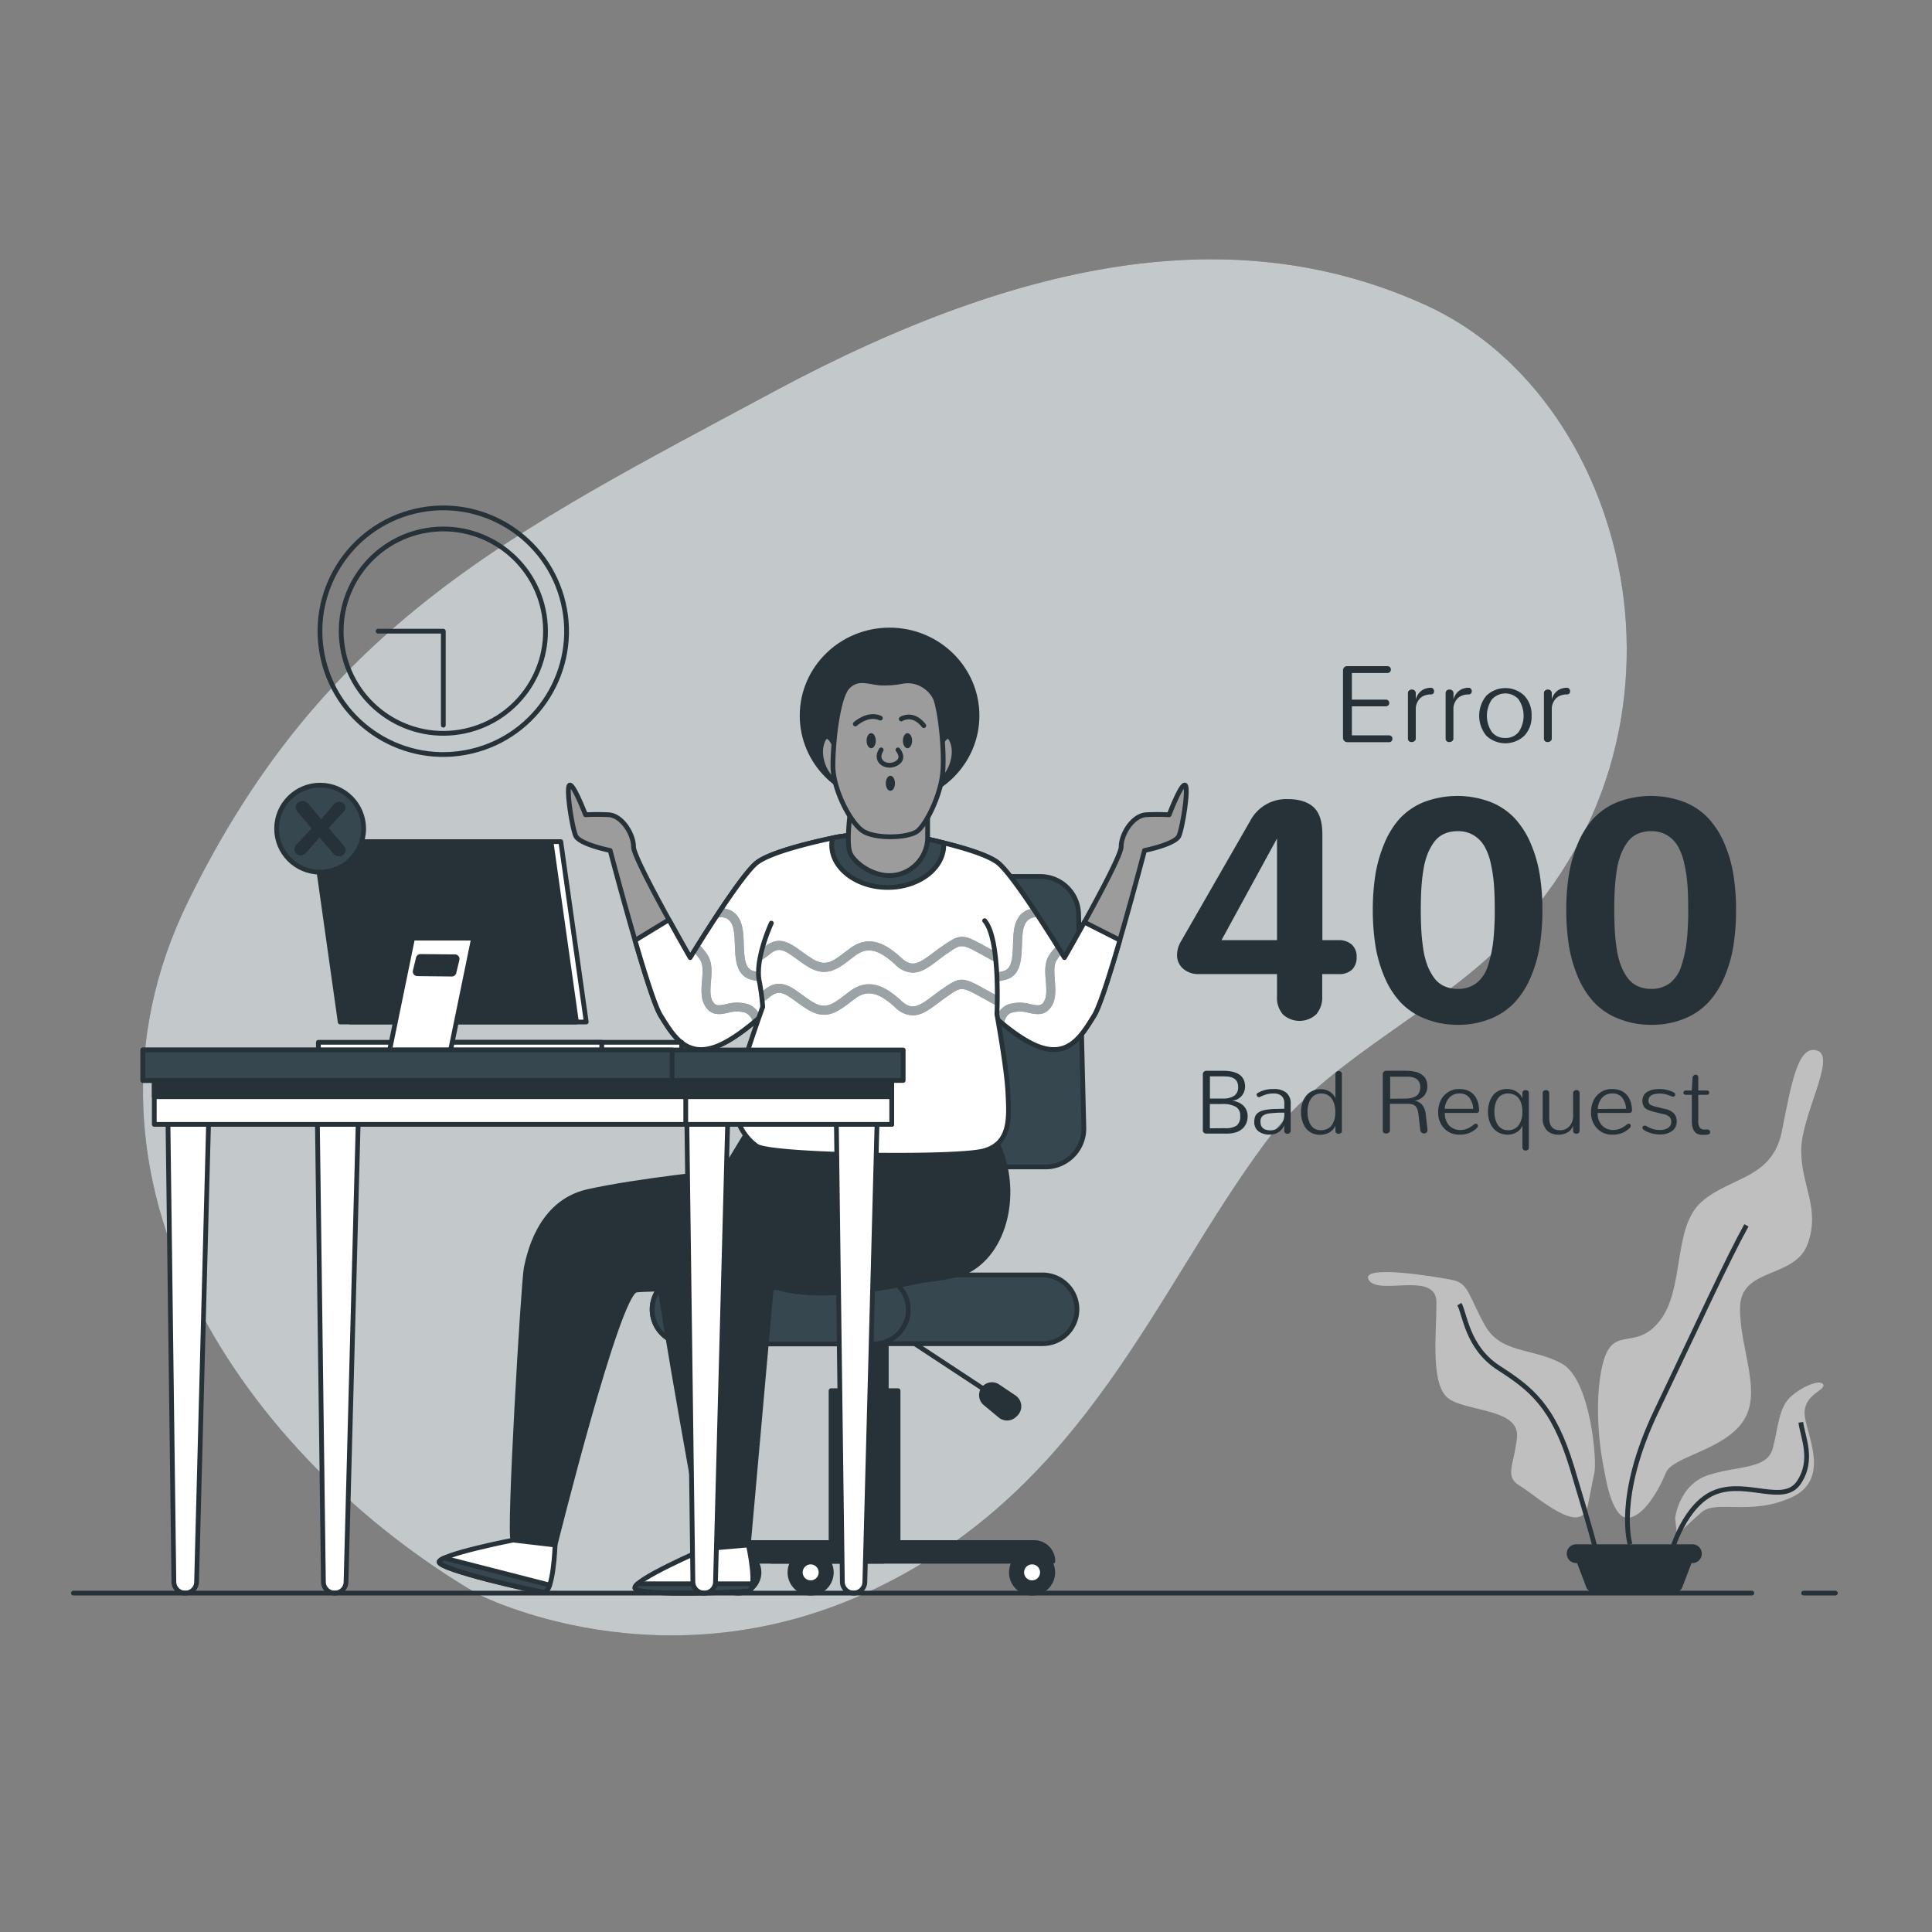<svg xmlns="http://www.w3.org/2000/svg" xmlns:xlink="http://www.w3.org/1999/xlink" viewBox="0 0 500 500"><rect x="0" y="0" width="500" height="500" fill="#808080" stroke="none"/><defs><clipPath id="clip-path--inject-2"><path d="M280.64,238.66c-2.81,5.1-5.16,9.17-5.16,9.17s-12.75-21-17.21-24.54-21-6.69-21-6.69a66,66,0,0,0-20.43,0s-16.57,3.18-21,6.69-17.22,24.54-17.22,24.54-2.54-4.41-5.5-9.8l-8.77,5.34c2.56,8.79,5.23,17.22,6.62,19.44,3.19,5.1,6.7,11.48,15.3,7.65s19.45-16.25,19.45-16.25l18.19.28v0l1.37,0,1.15,0v0l22-.28s10.84,12.43,19.44,16.25,12.12-2.55,15.3-7.65c1.4-2.23,4.08-10.69,6.65-19.51Z" style="fill:#fff;stroke:#263238;stroke-linecap:round;stroke-linejoin:round;stroke-width:1.232px"></path></clipPath><clipPath id="clip-path-2--inject-2"><path d="M199.62,238.91s-4.14,8.92-3.18,14.66a60.69,60.69,0,0,1,.95,7s-6,16.58-7,22.63a13.69,13.69,0,0,0,5.42,13.39c3.51,2.55,51.32,3.19,58.65,1.28s6.69-8.93,6.37-15.3S258,262.5,258,262.5s1-19.45-3.18-24.23" style="fill:#fff;stroke:#263238;stroke-linecap:round;stroke-linejoin:round;stroke-width:1.232px"></path></clipPath></defs><g id="background-simple--inject-2"><path d="M123.64,412.55s48,24.93,102.79-1.35S299,334,327.48,295.7c14.9-20,39.28-31.2,57.87-48.06,59.46-53.88,38-144-16.39-168.69-47.09-21.4-101.49-13.73-168.9,22.5s-116,59.61-151.37,131.81S64,377.62,123.64,412.55Z" style="fill:#37474F"></path><path d="M123.64,412.55s48,24.93,102.79-1.35S299,334,327.48,295.7c14.9-20,39.28-31.2,57.87-48.06,59.46-53.88,38-144-16.39-168.69-47.09-21.4-101.49-13.73-168.9,22.5s-116,59.61-151.37,131.81S64,377.62,123.64,412.55Z" style="fill:#fff;opacity:0.7"></path></g><g id="Plants--inject-2"><path d="M415.3,381.13S412,367,414.46,354.45s8.34-4.17,15-12.51,3.34-24.18,10.84-30.85,18.35-5.84,20.85-18.35,4.17-22.51,9.17-20.84-4.17,16.67-4.17,25.85,5,15,1.67,24.18-17.51,5.84-17.51,16.68,5.84,21.67.83,29.18-18.34,9.17-20,13.34-5.84,11.67-10,11.67S415.3,381.13,415.3,381.13Z" style="fill:#bfbfbf"></path><path d="M412.58,381.28c.84-2.5-.83-24.18-8.33-28.35s-15.85-2.5-20-10-4.17-10.84-8.33-11.67-24.19-4.17-21.68,0,17.51-2.5,17.51,5.83-1.67,21.68,3.33,25,18.35,2.5,17.51,10-3.33,10,.84,12.5,15.84,13.35,17.51,5Z" style="fill:#bfbfbf"></path><path d="M421.86,399.66s-3.88-12.13,6.8-34.47,18.45-39.33,23.31-48.07" style="fill:none;stroke:#263238;stroke-miterlimit:10;stroke-width:1.232px"></path><path d="M413.12,401.61s-1.45-5.83-6.31-21.85-10.68-20.4-18.94-25.74-8.74-14.08-10.19-16.51" style="fill:none;stroke:#263238;stroke-miterlimit:10;stroke-width:1.232px"></path><path d="M433.52,392.87s1-8.74,8.74-11.17,15.05-1.46,16.51-6.8,1.45-10.68,4.85-13.6,7.77-4.37,8.26-2.91-4.86,2.43-4.86,7.28,7.28,17-3.4,21.86-19.42.48-23.3,3.88-6.32,5.83-6.32,5.83Z" style="fill:#bfbfbf"></path><path d="M432.55,401.61S436,389,444.2,386.07s17.48,3.4,21.36-2.43,1-11.65.49-15.54" style="fill:none;stroke:#263238;stroke-miterlimit:10;stroke-width:1.232px"></path><path d="M438,399.66H407.9a2.42,2.42,0,0,0-2.42,2.43h0a2.42,2.42,0,0,0,2.42,2.43h.25l2.34,6.15a2.52,2.52,0,0,0,2.35,1.62h20.23a2.52,2.52,0,0,0,2.35-1.62l2.35-6.15H438a2.43,2.43,0,0,0,2.43-2.43h0A2.43,2.43,0,0,0,438,399.66Z" style="fill:#263238"></path></g><g id="Text--inject-2"><path d="M311.57,293.16a.78.78,0,0,1-.28-.63V278a.8.8,0,0,1,.28-.62.88.88,0,0,1,.65-.26h4.35q5.65,0,5.65,4.1a3.65,3.65,0,0,1-3.45,3.66v0a4.87,4.87,0,0,1,3,1.24,3.77,3.77,0,0,1,1.11,2.86,4.22,4.22,0,0,1-.31,1.63,4.08,4.08,0,0,1-.93,1.4,4.27,4.27,0,0,1-1.68,1,7.47,7.47,0,0,1-2.42.36h-5.33A.91.91,0,0,1,311.57,293.16Zm4.86-8.86a5.06,5.06,0,0,0,3-.73,2.64,2.64,0,0,0,1-2.31,3,3,0,0,0-.22-1.16,2,2,0,0,0-.56-.78,2.62,2.62,0,0,0-.86-.47,4.94,4.94,0,0,0-1-.24c-.34,0-.72-.05-1.15-.05h-3.51v5.74Zm.67,7.67a5,5,0,0,0,2.95-.68,2.93,2.93,0,0,0,.91-2.48,2.56,2.56,0,0,0-1.14-2.38,6.89,6.89,0,0,0-3.53-.71h-3.18V292Z" style="fill:#263238"></path><path d="M325.72,292.8a2.88,2.88,0,0,1-1.11-2.44,4.17,4.17,0,0,1,.16-1.25,2.09,2.09,0,0,1,.55-.9,2.9,2.9,0,0,1,.95-.62,6.36,6.36,0,0,1,1.48-.39,16.7,16.7,0,0,1,2-.2c.72,0,1.59-.05,2.63-.05v-1.44a2.33,2.33,0,0,0-.73-1.9,3,3,0,0,0-2-.62,7.19,7.19,0,0,0-1.86.22,12,12,0,0,0-1.71.67.5.5,0,0,1-.25.07.6.6,0,0,1-.43-.2.69.69,0,0,1-.19-.45.45.45,0,0,1,.22-.4,7.88,7.88,0,0,1,4.25-1.06,4.88,4.88,0,0,1,3.2.94,3.51,3.51,0,0,1,1.15,2.89v7a.66.66,0,0,1-.27.55,1,1,0,0,1-.61.2.8.8,0,0,1-.55-.19.63.63,0,0,1-.23-.52v-1.52a3.86,3.86,0,0,1-3.72,2.44A4.68,4.68,0,0,1,325.72,292.8Zm5.61-1.46a4.39,4.39,0,0,0,1.05-3v-.38a28.07,28.07,0,0,0-3.86.19,3.43,3.43,0,0,0-1.79.68,1.93,1.93,0,0,0-.52,1.48c0,1.49.88,2.23,2.65,2.23A3.21,3.21,0,0,0,331.33,291.34Z" style="fill:#263238"></path><path d="M339.4,293.17a4.12,4.12,0,0,1-1.54-1.32A6.07,6.07,0,0,1,337,290a8.3,8.3,0,0,1-.3-2.27,7.27,7.27,0,0,1,.33-2.22,6.05,6.05,0,0,1,.95-1.86,4.47,4.47,0,0,1,1.61-1.29,5,5,0,0,1,2.19-.48,4.36,4.36,0,0,1,2.32.62,3.66,3.66,0,0,1,1.51,1.74v-6.27a.67.67,0,0,1,.25-.57.87.87,0,0,1,.59-.21.89.89,0,0,1,.59.21.69.69,0,0,1,.24.57v14.7a.64.64,0,0,1-.24.54.89.89,0,0,1-.58.2.81.81,0,0,1-.65-.22.75.75,0,0,1-.2-.52v-1.36a3.88,3.88,0,0,1-1.61,1.78,4.87,4.87,0,0,1-2.41.6A4.78,4.78,0,0,1,339.4,293.17Zm4.18-1.05a2.9,2.9,0,0,0,1.19-1.08,5.34,5.34,0,0,0,.62-1.52,8,8,0,0,0,.19-1.83,6.89,6.89,0,0,0-.21-1.73,5.35,5.35,0,0,0-.63-1.49,3.22,3.22,0,0,0-1.15-1.08,3.39,3.39,0,0,0-1.68-.4,3.25,3.25,0,0,0-1.38.29,3,3,0,0,0-1,.75,4.4,4.4,0,0,0-.66,1.1,7,7,0,0,0-.38,1.29,8.39,8.39,0,0,0-.11,1.35,7.93,7.93,0,0,0,.17,1.64,5.86,5.86,0,0,0,.54,1.5,2.81,2.81,0,0,0,1.05,1.14,3.1,3.1,0,0,0,1.62.45A4.2,4.2,0,0,0,343.58,292.12Z" style="fill:#263238"></path><path d="M358.13,293.19a.81.81,0,0,1-.27-.64V278a.86.86,0,0,1,.27-.63.89.89,0,0,1,.65-.26h4.85c.5,0,1,0,1.39.06a11.35,11.35,0,0,1,1.32.22,4,4,0,0,1,1.21.46,4.22,4.22,0,0,1,.95.73,2.71,2.71,0,0,1,.66,1.09,4.63,4.63,0,0,1,.23,1.5,3.59,3.59,0,0,1-.82,2.38,4.14,4.14,0,0,1-2.45,1.33v0a3.22,3.22,0,0,1,2,1.13,4.71,4.71,0,0,1,.87,2.4l.44,3.91a.56.56,0,0,1,0,.07v.06a.85.85,0,0,1-.24.64.8.8,0,0,1-.6.24,1.11,1.11,0,0,1-.68-.22.9.9,0,0,1-.34-.63l-.38-3.3c-.06-.52-.12-1-.18-1.3a4.84,4.84,0,0,0-.26-.93,2.42,2.42,0,0,0-.38-.65,2,2,0,0,0-.58-.38,2.79,2.79,0,0,0-.78-.2,7.85,7.85,0,0,0-1.07-.06h-4.23v6.81a.76.76,0,0,1-.28.64,1,1,0,0,1-.66.22A.94.94,0,0,1,358.13,293.19Zm5.45-8.87a8.41,8.41,0,0,0,1.51-.13,4.56,4.56,0,0,0,1.25-.45,2.13,2.13,0,0,0,.9-.93,3.26,3.26,0,0,0,.32-1.5,2.7,2.7,0,0,0-.25-1.21,2.22,2.22,0,0,0-.62-.8,2.92,2.92,0,0,0-.92-.44,5.36,5.36,0,0,0-1-.21c-.3,0-.65,0-1,0h-4v5.71Z" style="fill:#263238"></path><path d="M377.67,293.65a5.24,5.24,0,0,1-3.9-1.6,5.84,5.84,0,0,1-1.57-4.27,6.74,6.74,0,0,1,.63-2.94,5.27,5.27,0,0,1,1.89-2.17,5.1,5.1,0,0,1,2.92-.83,6.2,6.2,0,0,1,1.95.29,4.17,4.17,0,0,1,1.44.81,4.49,4.49,0,0,1,1,1.23,6.08,6.08,0,0,1,.57,1.52,9.22,9.22,0,0,1,.2,1.72.56.56,0,0,1-.19.44.79.79,0,0,1-.54.17h-8.14a4.41,4.41,0,0,0,1.11,3.25,3.87,3.87,0,0,0,2.79,1.17,4.79,4.79,0,0,0,2-.39,7.54,7.54,0,0,0,1.69-1.07.7.7,0,0,1,.44-.17.5.5,0,0,1,.37.16.54.54,0,0,1,.15.39.8.8,0,0,1-.27.57,6.59,6.59,0,0,1-1.85,1.24,6.31,6.31,0,0,1-2.63.48Zm3.59-6.69a5,5,0,0,0-1-2.87,3,3,0,0,0-2.52-1.1,3.45,3.45,0,0,0-2.72,1.15,4.74,4.74,0,0,0-1.12,2.82Z" style="fill:#263238"></path><path d="M394.28,297.54A.7.7,0,0,1,394,297V291.3a3.64,3.64,0,0,1-1.51,1.73,4.38,4.38,0,0,1-2.32.62,4.89,4.89,0,0,1-2.19-.48,4.47,4.47,0,0,1-1.61-1.29,6.11,6.11,0,0,1-.95-1.85,7.37,7.37,0,0,1-.34-2.22,8.38,8.38,0,0,1,.3-2.28,6.32,6.32,0,0,1,.89-1.89,4,4,0,0,1,1.54-1.32,4.78,4.78,0,0,1,2.17-.48,4.71,4.71,0,0,1,2.4.61,3.9,3.9,0,0,1,1.62,1.78v-1.35a.79.79,0,0,1,.19-.54.87.87,0,0,1,.66-.22.89.89,0,0,1,.58.2.67.67,0,0,1,.24.56V297a.7.7,0,0,1-.25.57,1,1,0,0,1-1.17,0ZM392,292.1a3.07,3.07,0,0,0,1.15-1.08,5.37,5.37,0,0,0,.64-1.49,6.89,6.89,0,0,0,.21-1.73,8.57,8.57,0,0,0-.19-1.83,5.17,5.17,0,0,0-.62-1.51,2.87,2.87,0,0,0-1.2-1.08,4,4,0,0,0-1.83-.39,3.12,3.12,0,0,0-1.35.31,2.76,2.76,0,0,0-1,.77,4,4,0,0,0-.62,1.09,5.93,5.93,0,0,0-.35,1.26,9.15,9.15,0,0,0-.09,1.3,7.38,7.38,0,0,0,.11,1.35,6.12,6.12,0,0,0,.38,1.29,3.88,3.88,0,0,0,.66,1.1,3,3,0,0,0,1,.75,3.1,3.1,0,0,0,1.38.29A3.36,3.36,0,0,0,392,292.1Z" style="fill:#263238"></path><path d="M400.35,292.56a4.58,4.58,0,0,1-1.1-3.36v-6.31a.72.72,0,0,1,.25-.58,1,1,0,0,1,1.18,0,.69.69,0,0,1,.25.58v6.33q0,3.28,2.78,3.28a3.2,3.2,0,0,0,2.35-.91,3.88,3.88,0,0,0,1.06-2.58v-6.12a.68.68,0,0,1,.26-.57.93.93,0,0,1,.59-.21.92.92,0,0,1,.59.2.71.71,0,0,1,.24.58v9.74a.73.73,0,0,1-.25.58.91.91,0,0,1-.6.2.87.87,0,0,1-.58-.2.66.66,0,0,1-.25-.56v-1.34a3.17,3.17,0,0,1-1.41,1.73,4.4,4.4,0,0,1-2.33.61A4.06,4.06,0,0,1,400.35,292.56Z" style="fill:#263238"></path><path d="M417.23,293.65a5.24,5.24,0,0,1-3.9-1.6,5.84,5.84,0,0,1-1.57-4.27,6.74,6.74,0,0,1,.63-2.94,5.25,5.25,0,0,1,1.88-2.17,5.16,5.16,0,0,1,2.93-.83,6.24,6.24,0,0,1,1.95.29,4.17,4.17,0,0,1,1.44.81,4.69,4.69,0,0,1,1,1.23,6.08,6.08,0,0,1,.57,1.52,9.22,9.22,0,0,1,.2,1.72.6.6,0,0,1-.19.44.81.81,0,0,1-.54.17h-8.14a4.41,4.41,0,0,0,1.11,3.25,3.83,3.83,0,0,0,2.79,1.17,4.82,4.82,0,0,0,2-.39,7.54,7.54,0,0,0,1.69-1.07.69.69,0,0,1,.43-.17.51.51,0,0,1,.38.16.54.54,0,0,1,.15.39.8.8,0,0,1-.27.57,6.74,6.74,0,0,1-1.85,1.24,6.34,6.34,0,0,1-2.63.48Zm3.59-6.69a5,5,0,0,0-1-2.87,3,3,0,0,0-2.52-1.1,3.44,3.44,0,0,0-2.72,1.15A4.68,4.68,0,0,0,413.5,287Z" style="fill:#263238"></path><path d="M431.61,282.13a7.24,7.24,0,0,1,1.58.59.62.62,0,0,1,.35.56.51.51,0,0,1-.15.37.49.49,0,0,1-.4.16,1.42,1.42,0,0,1-.3-.05l-.38-.15-.55-.21-.6-.18a4.53,4.53,0,0,0-.75-.15,5.16,5.16,0,0,0-.79-.06c-2,0-3,.62-3,1.84a1.2,1.2,0,0,0,.4,1,5.67,5.67,0,0,0,1.79.63l2.09.52a4.35,4.35,0,0,1,2.35,1.2,2.81,2.81,0,0,1,.68,1.93,2.94,2.94,0,0,1-1.22,2.59,5.39,5.39,0,0,1-3.2.88,7.56,7.56,0,0,1-2.33-.37,6,6,0,0,1-1.81-.84.67.67,0,0,1-.31-.53.54.54,0,0,1,.17-.4.57.57,0,0,1,.42-.16,1,1,0,0,1,.48.14,6.36,6.36,0,0,0,3.46,1,3.78,3.78,0,0,0,2.14-.56,1.82,1.82,0,0,0,.78-1.58,1.7,1.7,0,0,0-.46-1.25,3.2,3.2,0,0,0-1.55-.71l-2.14-.52c-.46-.11-.83-.21-1.12-.3a5.53,5.53,0,0,1-.9-.37,2.31,2.31,0,0,1-.72-.52,2.41,2.41,0,0,1-.41-.73,3,3,0,0,1-.17-1,2.75,2.75,0,0,1,.38-1.45,2.63,2.63,0,0,1,1-.95,5,5,0,0,1,1.41-.5,7.73,7.73,0,0,1,1.64-.16A7.64,7.64,0,0,1,431.61,282.13Z" style="fill:#263238"></path><path d="M437.84,290.12v-6.79h-1.51q-.66,0-.66-.54t.66-.57h1.51l.19-3.38a.72.72,0,0,1,.28-.48.79.79,0,0,1,.51-.24.66.66,0,0,1,.48.19.67.67,0,0,1,.21.52v3.39h2.19c.43,0,.64.2.64.58s-.21.53-.64.53h-2.19V290a3.08,3.08,0,0,0,.38,1.81,1.35,1.35,0,0,0,1.16.51h.1l.72,0h0a.7.7,0,0,1,.52.2.68.68,0,0,1,.19.46.56.56,0,0,1-.37.58,3.25,3.25,0,0,1-1.07.13h-.7Q437.84,293.63,437.84,290.12Z" style="fill:#263238"></path><path d="M332.05,262.56a6.5,6.5,0,0,1-1.56-4.65v-5.82H310.32a5.93,5.93,0,0,1-4.14-1.4,4.6,4.6,0,0,1-1.56-3.58,6.94,6.94,0,0,1,.83-3.16l18.11-31.52a10.52,10.52,0,0,1,9.69-5.62q4.39,0,6.69,2.08t2.29,7.14v27.28h4.15a5,5,0,0,1,3.44,1.13,4.12,4.12,0,0,1,1.27,3.26,4.35,4.35,0,0,1-1.17,3.23,4.78,4.78,0,0,1-3.54,1.16h-4.19v5.7a6.77,6.77,0,0,1-1.54,4.71,6.37,6.37,0,0,1-8.6.06Zm-1.56-19.25V217l-14.36,26.3Z" style="fill:#263238"></path><path d="M368.63,263.56a17.31,17.31,0,0,1-6.29-4.29,22.52,22.52,0,0,1-4.09-6.54,34.81,34.81,0,0,1-2.3-8.09,60,60,0,0,1-.67-9.2,58.17,58.17,0,0,1,.67-9.05,35.21,35.21,0,0,1,2.28-8,22.59,22.59,0,0,1,4-6.53,17.55,17.55,0,0,1,6.29-4.29,24.36,24.36,0,0,1,17.26,0,17.36,17.36,0,0,1,6.25,4.23,22.74,22.74,0,0,1,4.12,6.49,34.54,34.54,0,0,1,2.33,8.05,57.09,57.09,0,0,1,.69,9.17,58.5,58.5,0,0,1-.67,9.16,34.79,34.79,0,0,1-2.29,8.09,22.76,22.76,0,0,1-4.1,6.54,17.39,17.39,0,0,1-6.27,4.31,21.93,21.93,0,0,1-8.62,1.61A22.29,22.29,0,0,1,368.63,263.56Zm13.55-9.19a9.26,9.26,0,0,0,2.94-4.57,32.12,32.12,0,0,0,1.35-6.37,73.38,73.38,0,0,0,.37-8c0-2.42-.06-4.55-.2-6.38a37,37,0,0,0-.81-5.5,15.4,15.4,0,0,0-1.64-4.51,8.21,8.21,0,0,0-2.77-2.85,7.7,7.7,0,0,0-4.15-1.08,8.35,8.35,0,0,0-3.56.71,6.56,6.56,0,0,0-2.57,2.11,14.14,14.14,0,0,0-1.72,3.17,19.73,19.73,0,0,0-1.07,4.17c-.25,1.61-.42,3.2-.51,4.79s-.14,3.37-.14,5.37.05,3.81.14,5.4.26,3.21.51,4.83a20.3,20.3,0,0,0,1.07,4.21,13.79,13.79,0,0,0,1.72,3.18,6.72,6.72,0,0,0,2.57,2.14,8.21,8.21,0,0,0,3.56.73A7.69,7.69,0,0,0,382.18,254.37Z" style="fill:#263238"></path><path d="M418.7,263.56a17.31,17.31,0,0,1-6.29-4.29,22.52,22.52,0,0,1-4.09-6.54,34.81,34.81,0,0,1-2.3-8.09,60,60,0,0,1-.67-9.2,58.17,58.17,0,0,1,.67-9.05,35.21,35.21,0,0,1,2.28-8,22.59,22.59,0,0,1,4.05-6.53,17.55,17.55,0,0,1,6.29-4.29,24.36,24.36,0,0,1,17.26,0,17.44,17.44,0,0,1,6.25,4.23,22.74,22.74,0,0,1,4.12,6.49,34.54,34.54,0,0,1,2.33,8.05,57.09,57.09,0,0,1,.69,9.17,58.5,58.5,0,0,1-.67,9.16,34.79,34.79,0,0,1-2.29,8.09,22.76,22.76,0,0,1-4.1,6.54,17.48,17.48,0,0,1-6.27,4.31,21.93,21.93,0,0,1-8.62,1.61A22.25,22.25,0,0,1,418.7,263.56Zm13.55-9.19a9.26,9.26,0,0,0,2.94-4.57,32.12,32.12,0,0,0,1.35-6.37,73.38,73.38,0,0,0,.37-8c0-2.42-.06-4.55-.2-6.38a37,37,0,0,0-.81-5.5,15.7,15.7,0,0,0-1.64-4.51,8.21,8.21,0,0,0-2.77-2.85,7.7,7.7,0,0,0-4.15-1.08,8.35,8.35,0,0,0-3.56.71,6.56,6.56,0,0,0-2.57,2.11,13.75,13.75,0,0,0-1.72,3.17,19.73,19.73,0,0,0-1.07,4.17c-.25,1.61-.42,3.2-.51,4.79s-.14,3.37-.14,5.37.05,3.81.14,5.4.26,3.21.51,4.83a20.3,20.3,0,0,0,1.07,4.21,13.42,13.42,0,0,0,1.72,3.18,6.72,6.72,0,0,0,2.57,2.14,8.21,8.21,0,0,0,3.56.73A7.69,7.69,0,0,0,432.25,254.37Z" style="fill:#263238"></path><path d="M347.91,191.75a1,1,0,0,1-.34-.75V173.48a1.12,1.12,0,0,1,.29-.75,1,1,0,0,1,.74-.33H359a1,1,0,0,1,.71.25.93.93,0,0,1,0,1.27,1,1,0,0,1-.71.25h-9.14v6.89h8.72a1,1,0,0,1,.72.25.88.88,0,0,1,.24.62.81.81,0,0,1-.25.62,1,1,0,0,1-.71.25h-8.72v7.51h9.55a.94.94,0,0,1,.7.25.81.81,0,0,1,.25.62.86.86,0,0,1-.25.64.94.94,0,0,1-.7.26H348.67A1.09,1.09,0,0,1,347.91,191.75Z" style="fill:#263238"></path><path d="M364.66,191.84a.87.87,0,0,1-.29-.69V179.38a.81.81,0,0,1,.31-.69,1.08,1.08,0,0,1,.7-.24,1,1,0,0,1,.71.25.89.89,0,0,1,.31.7V181a4.07,4.07,0,0,1,1.36-2.15,4,4,0,0,1,2.6-.85.66.66,0,0,1,.56.28,1,1,0,0,1,.22.64.78.78,0,0,1-.85.8,4.29,4.29,0,0,0-1.8.36,3.06,3.06,0,0,0-1.22.92,4,4,0,0,0-.65,1.18,3.5,3.5,0,0,0-.22,1.22v7.71a.82.82,0,0,1-.31.68,1.16,1.16,0,0,1-.74.25A1.07,1.07,0,0,1,364.66,191.84Z" style="fill:#263238"></path><path d="M374.42,191.84a.87.87,0,0,1-.29-.69V179.38a.83.83,0,0,1,.3-.69,1.13,1.13,0,0,1,.71-.24,1.06,1.06,0,0,1,.71.25.89.89,0,0,1,.31.7V181a4.07,4.07,0,0,1,1.36-2.15,3.92,3.92,0,0,1,2.59-.85.69.69,0,0,1,.57.28,1,1,0,0,1,.22.64.8.8,0,0,1-.22.57.82.82,0,0,1-.64.23,4.24,4.24,0,0,0-1.79.36A3,3,0,0,0,377,181a4.29,4.29,0,0,0-.65,1.18,3.73,3.73,0,0,0-.21,1.22v7.71a.82.82,0,0,1-.31.68,1.18,1.18,0,0,1-.74.25A1,1,0,0,1,374.42,191.84Z" style="fill:#263238"></path><path d="M384.69,190.44a8.16,8.16,0,0,1,0-10.42,7.13,7.13,0,0,1,9.79,0,7.16,7.16,0,0,1,1.89,5.21,7.08,7.08,0,0,1-1.9,5.2,7.16,7.16,0,0,1-9.78,0Zm8.38-9.39a4.64,4.64,0,0,0-7,0,7.56,7.56,0,0,0,0,8.36,4.17,4.17,0,0,0,3.45,1.57,4.29,4.29,0,0,0,3.53-1.56,7.59,7.59,0,0,0,0-8.36Z" style="fill:#263238"></path><path d="M399.86,191.84a.87.87,0,0,1-.29-.69V179.38a.81.81,0,0,1,.31-.69,1.08,1.08,0,0,1,.7-.24,1,1,0,0,1,.71.25.89.89,0,0,1,.31.7V181a4.13,4.13,0,0,1,1.36-2.15,4,4,0,0,1,2.6-.85.66.66,0,0,1,.56.28,1,1,0,0,1,.22.64.78.78,0,0,1-.85.8,4.29,4.29,0,0,0-1.8.36,3.06,3.06,0,0,0-1.22.92,4,4,0,0,0-.65,1.18,3.5,3.5,0,0,0-.22,1.22v7.71a.82.82,0,0,1-.31.68,1.16,1.16,0,0,1-.74.25A1.07,1.07,0,0,1,399.86,191.84Z" style="fill:#263238"></path></g><g id="Clock--inject-2"><circle cx="114.73" cy="163.35" r="31.91" transform="translate(-34.12 30.34) rotate(-13.13)" style="fill:none;stroke:#263238;stroke-linecap:round;stroke-linejoin:round;stroke-width:1.232px"></circle><circle cx="114.73" cy="163.35" r="26.44" transform="translate(-24.53 20.34) rotate(-9.16)" style="fill:none;stroke:#263238;stroke-linecap:round;stroke-linejoin:round;stroke-width:1.232px"></circle><polyline points="97.86 163.35 114.73 163.35 114.73 187.68" style="fill:none;stroke:#263238;stroke-linecap:round;stroke-linejoin:round;stroke-width:1.232px"></polyline></g><g id="Character--inject-2"><path d="M261.75,406.94a5.35,5.35,0,1,1,5.35,5.35A5.34,5.34,0,0,1,261.75,406.94Z" style="fill:#263238;stroke:#263238;stroke-linecap:round;stroke-linejoin:round;stroke-width:1.232px"></path><path d="M264.42,406.94a2.68,2.68,0,1,1,2.68,2.67A2.68,2.68,0,0,1,264.42,406.94Z" style="fill:#fff;stroke:#263238;stroke-linecap:round;stroke-linejoin:round;stroke-width:1.232px"></path><path d="M204.44,406.94a5.35,5.35,0,1,1,5.35,5.35A5.35,5.35,0,0,1,204.44,406.94Z" style="fill:#263238;stroke:#263238;stroke-linecap:round;stroke-linejoin:round;stroke-width:1.232px"></path><path d="M207.12,406.94a2.68,2.68,0,1,1,2.67,2.67A2.68,2.68,0,0,1,207.12,406.94Z" style="fill:#fff;stroke:#263238;stroke-linecap:round;stroke-linejoin:round;stroke-width:1.232px"></path><path d="M185.72,406.94a5.35,5.35,0,1,1,5.35,5.35A5.34,5.34,0,0,1,185.72,406.94Z" style="fill:#263238;stroke:#263238;stroke-linecap:round;stroke-linejoin:round;stroke-width:1.232px"></path><path d="M188.39,406.94a2.68,2.68,0,1,1,2.68,2.67A2.68,2.68,0,0,1,188.39,406.94Z" style="fill:#fff;stroke:#263238;stroke-linecap:round;stroke-linejoin:round;stroke-width:1.232px"></path><path d="M218.09,342.89H229.4a0,0,0,0,1,0,0v57.9a0,0,0,0,1,0,0H218.12a0,0,0,0,1,0,0v-57.9A0,0,0,0,1,218.09,342.89Z" transform="translate(447.49 743.71) rotate(180)" style="fill:#263238;stroke:#263238;stroke-linecap:round;stroke-linejoin:round;stroke-width:1.232px"></path><rect x="215.07" y="359.91" width="17.34" height="40.91" transform="translate(447.49 760.73) rotate(180)" style="fill:#263238;stroke:#263238;stroke-linecap:round;stroke-linejoin:round;stroke-width:1.232px"></rect><path d="M235.33,302h14.48a0,0,0,0,1,0,0v31.14a0,0,0,0,1,0,0H235.3a0,0,0,0,1,0,0V302.05A0,0,0,0,1,235.33,302Z" transform="translate(485.15 635.21) rotate(180)" style="fill:#263238;stroke:#263238;stroke-linecap:round;stroke-linejoin:round;stroke-width:1.232px"></path><path d="M213.92,302h56.66a9.93,9.93,0,0,0,9.92-10.18l-1.36-55.31a9.93,9.93,0,0,0-9.93-9.68H222.43a9.93,9.93,0,0,0-9.82,8.42l-8.5,55.31A9.93,9.93,0,0,0,213.92,302Z" style="fill:#37474F;stroke:#263238;stroke-linecap:round;stroke-linejoin:round;stroke-width:1.232px"></path><line x1="232.43" y1="344.91" x2="257.29" y2="361.28" style="fill:none;stroke:#263238;stroke-linecap:round;stroke-linejoin:round;stroke-width:1.232px"></line><path d="M258.23,358.8l4.24,2.85a2.79,2.79,0,0,1,.39,4.29l-.3.28a2.77,2.77,0,0,1-3.7.16L255,363.17a2.72,2.72,0,0,1-.23-4h0A2.72,2.72,0,0,1,258.23,358.8Z" style="fill:#263238;stroke:#263238;stroke-linecap:round;stroke-linejoin:round;stroke-width:1.232px"></path><path d="M177.67,347.74h92.15a8.89,8.89,0,0,0,8.89-8.89h0a8.89,8.89,0,0,0-8.89-8.89H177.67a8.89,8.89,0,0,0-8.89,8.89h0A8.89,8.89,0,0,0,177.67,347.74Z" style="fill:#37474F;stroke:#263238;stroke-linecap:round;stroke-linejoin:round;stroke-width:1.232px"></path><path d="M168.84,337.77A9.14,9.14,0,0,1,178,330H225.8a9.14,9.14,0,0,1,9.2,7.81,8.9,8.9,0,0,1-8.83,10h-48.5A8.9,8.9,0,0,1,168.84,337.77Z" style="fill:#37474F;stroke:#263238;stroke-linecap:round;stroke-linejoin:round;stroke-width:1.232px"></path><path d="M184,404.05h88.48a4.85,4.85,0,0,0-4.85-4.84H188.84a4.84,4.84,0,0,0-4.84,4.84Z" style="fill:#263238;stroke:#263238;stroke-linecap:round;stroke-linejoin:round;stroke-width:1.232px"></path><path d="M199.75,404.05h28.8v-4.84h-24a4.85,4.85,0,0,0-4.85,4.84Z" style="fill:#263238;stroke:#263238;stroke-linecap:round;stroke-linejoin:round;stroke-width:1.232px"></path><path d="M193.57,292.78l-6.38,10.51s-22.31,2.24-35.06,5.1-15.3,16.9-15.94,19.77c-.71,3.2-4.66,70.09-3.39,70.41s10.84,1.27,10.84,1.27,16.14-65,20.92-65.95,75.54.64,86.06-5.1,13.07-22.31,7-33.78S193.57,292.78,193.57,292.78Z" style="fill:#263238;stroke:#263238;stroke-linecap:round;stroke-linejoin:round;stroke-width:1.232px"></path><path d="M236.92,305.53s-29.65,0-44,1.27-23.27,12.11-22.63,21.68,12.23,72.32,12.23,72.32l11.15-1,6-67.24s10,6.48,48.79-3.48" style="fill:#263238;stroke:#263238;stroke-linecap:round;stroke-linejoin:round;stroke-width:1.232px"></path><path d="M306.72,203.21c-1-.64-4.14,7.65-4.14,7.65a56.63,56.63,0,0,0-6.06,0c-3.5.32-6.37,5.1-6.37,8.29s-14.67,28.68-14.67,28.68-12.75-21-17.21-24.54-21-6.69-21-6.69a66,66,0,0,0-20.43,0s-16.57,3.18-21,6.69-17.22,24.54-17.22,24.54-14.66-25.5-14.66-28.68-2.87-8-6.37-8.29a56.59,56.59,0,0,0-6.06,0s-3.19-8.29-4.14-7.65.63,10.84,1.59,13.07,8.93,3.82,8.93,3.82,9.88,37.61,13.06,42.71,6.7,11.48,15.3,7.65,19.45-16.25,19.45-16.25l18.19.28v0l1.37,0,1.15,0v0l22-.28s10.84,12.43,19.44,16.25,12.12-2.55,15.3-7.65S296.2,220.1,296.2,220.1s8-1.59,8.93-3.82S307.68,203.85,306.72,203.21Z" style="fill:#9c9c9c;stroke:#263238;stroke-linecap:round;stroke-linejoin:round;stroke-width:1.232px"></path><path d="M280.64,238.66c-2.81,5.1-5.16,9.17-5.16,9.17s-12.75-21-17.21-24.54-21-6.69-21-6.69a66,66,0,0,0-20.43,0s-16.57,3.18-21,6.69-17.22,24.54-17.22,24.54-2.54-4.41-5.5-9.8l-8.77,5.34c2.56,8.79,5.23,17.22,6.62,19.44,3.19,5.1,6.7,11.48,15.3,7.65s19.45-16.25,19.45-16.25l18.19.28v0l1.37,0,1.15,0v0l22-.28s10.84,12.43,19.44,16.25,12.12-2.55,15.3-7.65c1.4-2.23,4.08-10.69,6.65-19.51Z" style="fill:#fff"></path><g style="clip-path:url(#clip-path--inject-2)"><path d="M273,253.73c-.17-2.09-.33-4.07.52-5.34a16.5,16.5,0,0,1,1.3-1.7l-1.26-2a17.1,17.1,0,0,0-2,2.45c-1.29,1.94-1.1,4.41-.9,6.81.16,2.09.32,4.06-.53,5.34-.73,1.09-1.44,1-3.39.6a10.22,10.22,0,0,0-5.66,0,5.27,5.27,0,0,0-3.3,3.66c.63.55,1.28,1.1,1.94,1.63.27-1.43.87-2.7,2.09-3.1a8.15,8.15,0,0,1,4.47.05c1.94.4,4.15.86,5.77-1.58C273.36,258.6,273.16,256.12,273,253.73Z" style="fill:#37474F"></path><path d="M248.39,254.21l.76.85A10.44,10.44,0,0,0,251.1,254a5,5,0,0,1,2.13,0,18.11,18.11,0,0,0,7.11-.47c3.87-1.11,4-5.31,4.14-9,.07-2.06.14-4.2.85-5.49a3.09,3.09,0,0,1,3.62-1.52c-.51-.79-1-1.58-1.57-2.37a5,5,0,0,0-4.08,2.78c-1,1.77-1.05,4.19-1.13,6.52-.13,3.87-.37,6.26-2.46,6.86a15.8,15.8,0,0,1-6.27.4c-1.51-.13-2.81-.25-3.79.53a26.67,26.67,0,0,1-4.73,2Z" style="fill:#37474F"></path><path d="M193.57,259.88a10.22,10.22,0,0,0-5.66,0c-1.95.4-2.66.49-3.39-.6-.85-1.28-.69-3.25-.52-5.34.19-2.4.38-4.87-.91-6.81a15.93,15.93,0,0,0-2.33-2.83l-1.26,2a14.43,14.43,0,0,1,1.67,2.09c.85,1.27.69,3.25.52,5.34-.19,2.39-.39,4.87.91,6.81,1.62,2.44,3.83,2,5.77,1.58a8.15,8.15,0,0,1,4.47-.05,3.38,3.38,0,0,1,2,2.68c.65-.53,1.28-1.07,1.9-1.62A5.15,5.15,0,0,0,193.57,259.88Z" style="fill:#37474F"></path><path d="M201.23,251.68a15.85,15.85,0,0,1-6.28-.4c-2.09-.6-2.33-3-2.46-6.86-.08-2.33-.16-4.75-1.13-6.52a5.07,5.07,0,0,0-4.68-2.81c-.58.87-1.15,1.74-1.71,2.6,1.17-.4,3.25-.73,4.36,1.32.71,1.29.78,3.43.85,5.49.13,3.7.28,7.9,4.14,9a18.11,18.11,0,0,0,7.11.47,5,5,0,0,1,2.13,0,8.23,8.23,0,0,0,1.51.85l.59-.65,4.14.06a27.23,27.23,0,0,1-4.79-2.06C204,251.43,202.73,251.55,201.23,251.68Z" style="fill:#37474F"></path><g style="opacity:0.5"><path d="M273,253.73c-.17-2.09-.33-4.07.52-5.34a16.5,16.5,0,0,1,1.3-1.7l-1.26-2a17.1,17.1,0,0,0-2,2.45c-1.29,1.94-1.1,4.41-.9,6.81.16,2.09.32,4.06-.53,5.34-.73,1.09-1.44,1-3.39.6a10.22,10.22,0,0,0-5.66,0,5.27,5.27,0,0,0-3.3,3.66c.63.55,1.28,1.1,1.94,1.63.27-1.43.87-2.7,2.09-3.1a8.15,8.15,0,0,1,4.47.05c1.94.4,4.15.86,5.77-1.58C273.36,258.6,273.16,256.12,273,253.73Z" style="fill:#fff"></path><path d="M248.39,254.21l.76.85A10.44,10.44,0,0,0,251.1,254a5,5,0,0,1,2.13,0,18.11,18.11,0,0,0,7.11-.47c3.87-1.11,4-5.31,4.14-9,.07-2.06.14-4.2.85-5.49a3.09,3.09,0,0,1,3.62-1.52c-.51-.79-1-1.58-1.57-2.37a5,5,0,0,0-4.08,2.78c-1,1.77-1.05,4.19-1.13,6.52-.13,3.87-.37,6.26-2.46,6.86a15.8,15.8,0,0,1-6.27.4c-1.51-.13-2.81-.25-3.79.53a26.67,26.67,0,0,1-4.73,2Z" style="fill:#fff"></path><path d="M193.57,259.88a10.22,10.22,0,0,0-5.66,0c-1.95.4-2.66.49-3.39-.6-.85-1.28-.69-3.25-.52-5.34.19-2.4.38-4.87-.91-6.81a15.93,15.93,0,0,0-2.33-2.83l-1.26,2a14.43,14.43,0,0,1,1.67,2.09c.85,1.27.69,3.25.52,5.34-.19,2.39-.39,4.87.91,6.81,1.62,2.44,3.83,2,5.77,1.58a8.15,8.15,0,0,1,4.47-.05,3.38,3.38,0,0,1,2,2.68c.65-.53,1.28-1.07,1.9-1.62A5.15,5.15,0,0,0,193.57,259.88Z" style="fill:#fff"></path><path d="M201.23,251.68a15.85,15.85,0,0,1-6.28-.4c-2.09-.6-2.33-3-2.46-6.86-.08-2.33-.16-4.75-1.13-6.52a5.07,5.07,0,0,0-4.68-2.81c-.58.87-1.15,1.74-1.71,2.6,1.17-.4,3.25-.73,4.36,1.32.71,1.29.78,3.43.85,5.49.13,3.7.28,7.9,4.14,9a18.11,18.11,0,0,0,7.11.47,5,5,0,0,1,2.13,0,8.23,8.23,0,0,0,1.51.85l.59-.65,4.14.06a27.23,27.23,0,0,1-4.79-2.06C204,251.43,202.73,251.55,201.23,251.68Z" style="fill:#fff"></path></g></g><path d="M280.64,238.66c-2.81,5.1-5.16,9.17-5.16,9.17s-12.75-21-17.21-24.54-21-6.69-21-6.69a66,66,0,0,0-20.43,0s-16.57,3.18-21,6.69-17.22,24.54-17.22,24.54-2.54-4.41-5.5-9.8l-8.77,5.34c2.56,8.79,5.23,17.22,6.62,19.44,3.19,5.1,6.7,11.48,15.3,7.65s19.45-16.25,19.45-16.25l18.19.28v0l1.37,0,1.15,0v0l22-.28s10.84,12.43,19.44,16.25,12.12-2.55,15.3-7.65c1.4-2.23,4.08-10.69,6.65-19.51Z" style="fill:none;stroke:#263238;stroke-linecap:round;stroke-linejoin:round;stroke-width:1.232px"></path><path d="M199.62,238.91s-4.14,8.92-3.18,14.66a60.69,60.69,0,0,1,.95,7s-6,16.58-7,22.63a13.69,13.69,0,0,0,5.42,13.39c3.51,2.55,51.32,3.19,58.65,1.28s6.69-8.93,6.37-15.3S258,262.5,258,262.5s1-19.45-3.18-24.23" style="fill:#fff"></path><g style="clip-path:url(#clip-path-2--inject-2)"><path d="M236.21,251.72a6.58,6.58,0,0,1-4.47-2.05c-4.35-4-7.25-4.66-10.33-2.42L220,248.33c-3.19,2.44-6.21,4.74-10.93,1.83-1.08-.66-2.06-1.37-2.92-2-3.17-2.3-4.55-3.16-6.82-1.3-1.69,1.38-3,2.2-4.5,2-1.91-.23-3.25-2-5.91-5.56l-.18-.24a5,5,0,0,0-3.5-2.27,6,6,0,0,0-4.05,1.68,1.15,1.15,0,0,1-1.63,0,1.14,1.14,0,0,1,0-1.63,8.27,8.27,0,0,1,5.84-2.35,7.11,7.11,0,0,1,5.19,3.19l.17.23c2.06,2.74,3.41,4.55,4.35,4.66.53.06,1.37-.39,2.76-1.52,3.73-3.06,6.6-1,9.64,1.22.87.63,1.77,1.28,2.77,1.9,3.37,2.08,5.23.66,8.32-1.69.47-.37,1-.74,1.48-1.11,5.12-3.73,9.57-.79,13.25,2.58,2.75,2.52,4.49,1.41,8.14-1.34.7-.52,1.43-1.08,2.22-1.62l.36-.25c4.71-3.27,5.23-3,11.6.53l1.71.94c2.21,1.22,3.57,2,4.2,1.93s1.09-.69,2.3-2.06c.49-.57,1.08-1.23,1.79-2,5.17-5.53,6.86-5.16,11-3.27l.34.15a1.15,1.15,0,0,1-1,2.1l-.33-.15c-3.44-1.57-4.06-1.85-8.36,2.75-.69.74-1.26,1.39-1.75,1.95-3.32,3.77-4,3.57-9.35.62l-1.7-.94c-5.64-3.1-5.64-3.1-9.17-.65l-.37.25c-.76.53-1.46,1.06-2.14,1.57C240.64,250.12,238.53,251.72,236.21,251.72Zm6.62,7.84c.68-.51,1.38-1.05,2.14-1.57l.37-.25c3.53-2.46,3.53-2.45,9.17.65l1.7.94c5.33,2.95,6,3.15,9.35-.62.49-.56,1.06-1.21,1.75-1.95,4.3-4.61,4.92-4.32,8.36-2.75l.33.15a1.15,1.15,0,0,0,1.53-.57,1.16,1.16,0,0,0-.57-1.53l-.34-.15c-4.13-1.89-5.83-2.26-11,3.27-.71.77-1.3,1.43-1.79,2-1.21,1.37-1.81,2-2.3,2.06s-2-.71-4.2-1.93l-1.71-.94c-6.37-3.51-6.89-3.8-11.6-.53l-.36.25c-.79.54-1.52,1.09-2.22,1.62-3.65,2.75-5.39,3.86-8.14,1.34-3.68-3.37-8.13-6.32-13.25-2.59-.52.38-1,.75-1.48,1.12-3.09,2.35-4.95,3.77-8.32,1.69-1-.62-1.9-1.27-2.77-1.9-3-2.2-5.91-4.28-9.64-1.22-1.39,1.13-2.2,1.59-2.76,1.52-.94-.11-2.29-1.92-4.35-4.66l-.17-.24a7.13,7.13,0,0,0-5.19-3.18,8.27,8.27,0,0,0-5.84,2.35,1.14,1.14,0,0,0,0,1.63,1.15,1.15,0,0,0,1.63,0,6,6,0,0,1,4.05-1.68,4.92,4.92,0,0,1,3.5,2.27l.18.24c2.66,3.55,4,5.33,5.91,5.56,1.46.18,2.81-.64,4.5-2,2.27-1.86,3.65-1,6.82,1.3.86.63,1.84,1.34,2.92,2,4.72,2.91,7.74.61,10.93-1.83l1.44-1.08c3.08-2.24,6-1.56,10.33,2.42a6.56,6.56,0,0,0,4.47,2C238.53,262.79,240.64,261.2,242.83,259.56Z" style="fill:#37474F"></path><path d="M236.21,251.72a6.58,6.58,0,0,1-4.47-2.05c-4.35-4-7.25-4.66-10.33-2.42L220,248.33c-3.19,2.44-6.21,4.74-10.93,1.83-1.08-.66-2.06-1.37-2.92-2-3.17-2.3-4.55-3.16-6.82-1.3-1.69,1.38-3,2.2-4.5,2-1.91-.23-3.25-2-5.91-5.56l-.18-.24a5,5,0,0,0-3.5-2.27,6,6,0,0,0-4.05,1.68,1.15,1.15,0,0,1-1.63,0,1.14,1.14,0,0,1,0-1.63,8.27,8.27,0,0,1,5.84-2.35,7.11,7.11,0,0,1,5.19,3.19l.17.23c2.06,2.74,3.41,4.55,4.35,4.66.53.06,1.37-.39,2.76-1.52,3.73-3.06,6.6-1,9.64,1.22.87.63,1.77,1.28,2.77,1.9,3.37,2.08,5.23.66,8.32-1.69.47-.37,1-.74,1.48-1.11,5.12-3.73,9.57-.79,13.25,2.58,2.75,2.52,4.49,1.41,8.14-1.34.7-.52,1.43-1.08,2.22-1.62l.36-.25c4.71-3.27,5.23-3,11.6.53l1.71.94c2.21,1.22,3.57,2,4.2,1.93s1.09-.69,2.3-2.06c.49-.57,1.08-1.23,1.79-2,5.17-5.53,6.86-5.16,11-3.27l.34.15a1.15,1.15,0,0,1-1,2.1l-.33-.15c-3.44-1.57-4.06-1.85-8.36,2.75-.69.74-1.26,1.39-1.75,1.95-3.32,3.77-4,3.57-9.35.62l-1.7-.94c-5.64-3.1-5.64-3.1-9.17-.65l-.37.25c-.76.53-1.46,1.06-2.14,1.57C240.64,250.12,238.53,251.72,236.21,251.72Zm6.62,7.84c.68-.51,1.38-1.05,2.14-1.57l.37-.25c3.53-2.46,3.53-2.45,9.17.65l1.7.94c5.33,2.95,6,3.15,9.35-.62.49-.56,1.06-1.21,1.75-1.95,4.3-4.61,4.92-4.32,8.36-2.75l.33.15a1.15,1.15,0,0,0,1.53-.57,1.16,1.16,0,0,0-.57-1.53l-.34-.15c-4.13-1.89-5.83-2.26-11,3.27-.71.77-1.3,1.43-1.79,2-1.21,1.37-1.81,2-2.3,2.06s-2-.71-4.2-1.93l-1.71-.94c-6.37-3.51-6.89-3.8-11.6-.53l-.36.25c-.79.54-1.52,1.09-2.22,1.62-3.65,2.75-5.39,3.86-8.14,1.34-3.68-3.37-8.13-6.32-13.25-2.59-.52.38-1,.75-1.48,1.12-3.09,2.35-4.95,3.77-8.32,1.69-1-.62-1.9-1.27-2.77-1.9-3-2.2-5.91-4.28-9.64-1.22-1.39,1.13-2.2,1.59-2.76,1.52-.94-.11-2.29-1.92-4.35-4.66l-.17-.24a7.13,7.13,0,0,0-5.19-3.18,8.27,8.27,0,0,0-5.84,2.35,1.14,1.14,0,0,0,0,1.63,1.15,1.15,0,0,0,1.63,0,6,6,0,0,1,4.05-1.68,4.92,4.92,0,0,1,3.5,2.27l.18.24c2.66,3.55,4,5.33,5.91,5.56,1.46.18,2.81-.64,4.5-2,2.27-1.86,3.65-1,6.82,1.3.86.63,1.84,1.34,2.92,2,4.72,2.91,7.74.61,10.93-1.83l1.44-1.08c3.08-2.24,6-1.56,10.33,2.42a6.56,6.56,0,0,0,4.47,2C238.53,262.79,240.64,261.2,242.83,259.56Z" style="fill:#fff;opacity:0.5"></path></g><path d="M199.62,238.91s-4.14,8.92-3.18,14.66a60.69,60.69,0,0,1,.95,7s-6,16.58-7,22.63a13.69,13.69,0,0,0,5.42,13.39c3.51,2.55,51.32,3.19,58.65,1.28s6.69-8.93,6.37-15.3S258,262.5,258,262.5s1-19.45-3.18-24.23" style="fill:none;stroke:#263238;stroke-linecap:round;stroke-linejoin:round;stroke-width:1.232px"></path><path d="M216.81,216.6l-1.36.27a9,9,0,0,0-.21,1.8c0,6.07,6.5,11,14.51,11s14.5-4.93,14.5-11c0-.18,0-.34,0-.52-3.87-1-7-1.55-7-1.55A66,66,0,0,0,216.81,216.6Z" style="fill:#37474F;stroke:#263238;stroke-linecap:round;stroke-linejoin:round;stroke-width:1.232px"></path><path d="M220,210.54s-1,7.65,0,10.2,7,7.33,13.07,5.42a10,10,0,0,0,7-9.24V208l-19.76.64Z" style="fill:#9c9c9c;stroke:#263238;stroke-linecap:round;stroke-linejoin:round;stroke-width:1.232px"></path><ellipse cx="230.22" cy="185.2" rx="22.63" ry="22.15" style="fill:#263238;stroke:#263238;stroke-linecap:round;stroke-linejoin:round;stroke-width:1.232px"></ellipse><path d="M215.88,192.69s-1.91-4.46-3.19-.32,1.6,9.25,3.51,9.56S215.88,192.69,215.88,192.69Z" style="fill:#9c9c9c;stroke:#263238;stroke-linecap:round;stroke-linejoin:round;stroke-width:1.232px"></path><path d="M243.43,192.69s1.91-4.46,3.19-.32-1.6,9.25-3.51,9.56S243.43,192.69,243.43,192.69Z" style="fill:#9c9c9c;stroke:#263238;stroke-linecap:round;stroke-linejoin:round;stroke-width:1.232px"></path><path d="M239.64,177.8a7.78,7.78,0,0,0-6.07-1.47,24.26,24.26,0,0,1-5.9.42c-3.18-.31-5.73-1.59-8.28,1s-3.83,14.34-3.83,20.4S220,212.77,223.21,215s12.11,1.92,14.34,0,5.74-8.92,6.38-14.66-.64-16.89-1.91-19.76A7.8,7.8,0,0,0,239.64,177.8Z" style="fill:#9c9c9c;stroke:#263238;stroke-linecap:round;stroke-linejoin:round;stroke-width:1.232px"></path><ellipse cx="225.46" cy="191.69" rx="1.19" ry="1.95" style="fill:#263238"></ellipse><path d="M236.05,191.69c0,1.08-.53,1.95-1.19,1.95s-1.19-.87-1.19-1.95.54-1.95,1.19-1.95S236.05,190.62,236.05,191.69Z" style="fill:#263238"></path><path d="M231.62,202.72c0,1.07-.53,1.94-1.19,1.94s-1.19-.87-1.19-1.94.54-1.95,1.19-1.95S231.62,201.64,231.62,202.72Z" style="fill:#263238"></path><path d="M228.05,194.07c-2,3.13,1.8,5.14,4.33,3.24,1.73-1.3,0-3.24,0-3.24" style="fill:#9c9c9c;stroke:#263238;stroke-linecap:round;stroke-linejoin:round;stroke-width:1.232px"></path><path d="M221.35,187.37s3.24-3,6.49-1.52" style="fill:none;stroke:#263238;stroke-linecap:round;stroke-linejoin:round;stroke-width:1.232px"></path><path d="M233.24,186.07s3-1.95,5.84,1.73" style="fill:none;stroke:#263238;stroke-linecap:round;stroke-linejoin:round;stroke-width:1.232px"></path><path d="M132.8,398.57s-19.15,3.75-19.15,5.7,24.4,7.49,27,7.81,3-12.24,3-12.24Z" style="fill:#fff;stroke:#263238;stroke-linecap:round;stroke-linejoin:round;stroke-width:1.232px"></path><path d="M142.25,410.21l-27.32-7c-.8.37-1.28.73-1.28,1,0,2,24.4,7.49,27,7.81C141.32,412.16,141.84,411.39,142.25,410.21Z" style="fill:#37474F;stroke:#263238;stroke-linecap:round;stroke-linejoin:round;stroke-width:1.232px"></path><path d="M182.53,400.8s-19.43,8.35-18.13,10.31,26.68,1,29.28.65,0-11.92,0-11.92Z" style="fill:#fff;stroke:#263238;stroke-linecap:round;stroke-linejoin:round;stroke-width:1.232px"></path><path d="M165,409.88c-.57.51-.83.94-.64,1.23,1.3,1.95,26.68,1,29.28.65.63-.08.95-.82,1.08-1.88Z" style="fill:#37474F;stroke:#263238;stroke-linecap:round;stroke-linejoin:round;stroke-width:1.232px"></path></g><g id="Device--inject-2"><rect x="103.07" y="269.75" width="73.33" height="2.96" transform="translate(279.48 542.46) rotate(180)" style="fill:#fff;stroke:#263238;stroke-linecap:round;stroke-linejoin:round;stroke-width:1.232px"></rect><rect x="82.4" y="269.75" width="73.33" height="2.96" transform="translate(238.13 542.46) rotate(180)" style="fill:#fff;stroke:#263238;stroke-linecap:round;stroke-linejoin:round;stroke-width:1.232px"></rect><polygon points="90.57 264.49 151.72 264.49 145.13 217.81 83.98 217.81 90.57 264.49" style="fill:#fff;stroke:#263238;stroke-linecap:round;stroke-linejoin:round;stroke-width:1.232px"></polygon><polygon points="88.04 264.49 149.19 264.49 142.6 217.81 81.45 217.81 88.04 264.49" style="fill:#263238;stroke:#263238;stroke-linecap:round;stroke-linejoin:round;stroke-width:1.232px"></polygon><path d="M106.78,242.79l-6.14,29.92h15.78l6.14-29.92Zm10.7,8.88a.56.56,0,0,1-.54.43L108,252a.56.56,0,0,1-.54-.69l.81-3.35a.56.56,0,0,1,.55-.43l8.94.09a.55.55,0,0,1,.53.68Z" style="fill:#fff;stroke:#263238;stroke-linecap:round;stroke-linejoin:round;stroke-width:1.232px"></path><circle cx="82.85" cy="214.46" r="11.26" style="fill:#37474F;stroke:#263238;stroke-linecap:round;stroke-linejoin:round;stroke-width:1.232px"></circle><path d="M82.69,216.74l-3.32,3.78a2.18,2.18,0,0,1-.52.49,1.74,1.74,0,0,1-1.62.26,1.41,1.41,0,0,1-.92-.86,1.84,1.84,0,0,1,.51-1.94l3.85-4.08L77,210.13a2,2,0,0,1-.46-1.2,1.32,1.32,0,0,1,.34-1,2.16,2.16,0,0,1,.86-.55,1.64,1.64,0,0,1,1.11,0,2.41,2.41,0,0,1,1.08.82L83.12,212l3-3.49a2.58,2.58,0,0,1,.56-.58,1.62,1.62,0,0,1,1.71-.32,1.55,1.55,0,0,1,.91.88,1.29,1.29,0,0,1-.23,1.42l-4,4.37,4,4.69a2.17,2.17,0,0,1,.31.52,1.42,1.42,0,0,1-.25,1.46,1.7,1.7,0,0,1-1.28.65,2.14,2.14,0,0,1-1.85-1Z" style="fill:#263238"></path></g><g id="Table--inject-2"><path d="M227,289.73l-3.18,119.71a2.92,2.92,0,0,1-2.92,2.85h0A2.93,2.93,0,0,1,218,409.4l-1.56-119.67Z" style="fill:#fff;stroke:#263238;stroke-linecap:round;stroke-linejoin:round;stroke-width:1.232px"></path><path d="M188.34,289.73l-3.17,119.71a2.92,2.92,0,0,1-2.93,2.85h0a2.92,2.92,0,0,1-2.92-2.89l-1.57-119.67Z" style="fill:#fff;stroke:#263238;stroke-linecap:round;stroke-linejoin:round;stroke-width:1.232px"></path><path d="M92.72,289.73,89.55,409.44a2.92,2.92,0,0,1-2.93,2.85h0a2.92,2.92,0,0,1-2.92-2.89L82.13,289.73Z" style="fill:#fff;stroke:#263238;stroke-linecap:round;stroke-linejoin:round;stroke-width:1.232px"></path><path d="M54,289.73,50.87,409.44A2.92,2.92,0,0,1,48,412.29h0A2.93,2.93,0,0,1,45,409.4L43.46,289.73Z" style="fill:#fff;stroke:#263238;stroke-linecap:round;stroke-linejoin:round;stroke-width:1.232px"></path><rect x="39.93" y="276.65" width="190.85" height="14.33" transform="translate(270.71 567.64) rotate(180)" style="fill:#fff;stroke:#263238;stroke-linecap:round;stroke-linejoin:round;stroke-width:1.232px"></rect><rect x="177.47" y="276.65" width="53.31" height="14.33" transform="translate(408.25 567.64) rotate(180)" style="fill:#fff;stroke:#263238;stroke-linecap:round;stroke-linejoin:round;stroke-width:1.232px"></rect><rect x="39.93" y="276.65" width="190.85" height="7.16" transform="translate(270.71 560.47) rotate(180)" style="fill:#263238;stroke:#263238;stroke-linecap:round;stroke-linejoin:round;stroke-width:1.232px"></rect><rect x="36.97" y="271.72" width="196.77" height="7.89" transform="translate(270.71 551.34) rotate(180)" style="fill:#37474F;stroke:#263238;stroke-linecap:round;stroke-linejoin:round;stroke-width:1.232px"></rect><rect x="36.97" y="271.72" width="136.96" height="7.89" transform="translate(210.9 551.34) rotate(180)" style="fill:#37474F;stroke:#263238;stroke-linecap:round;stroke-linejoin:round;stroke-width:1.232px"></rect></g><g id="Floor--inject-2"><line x1="466.77" y1="412.29" x2="475" y2="412.29" style="fill:none;stroke:#263238;stroke-linecap:round;stroke-linejoin:round;stroke-width:1.232px"></line><line x1="19" y1="412.29" x2="453.38" y2="412.29" style="fill:none;stroke:#263238;stroke-linecap:round;stroke-linejoin:round;stroke-width:1.232px"></line></g></svg>

